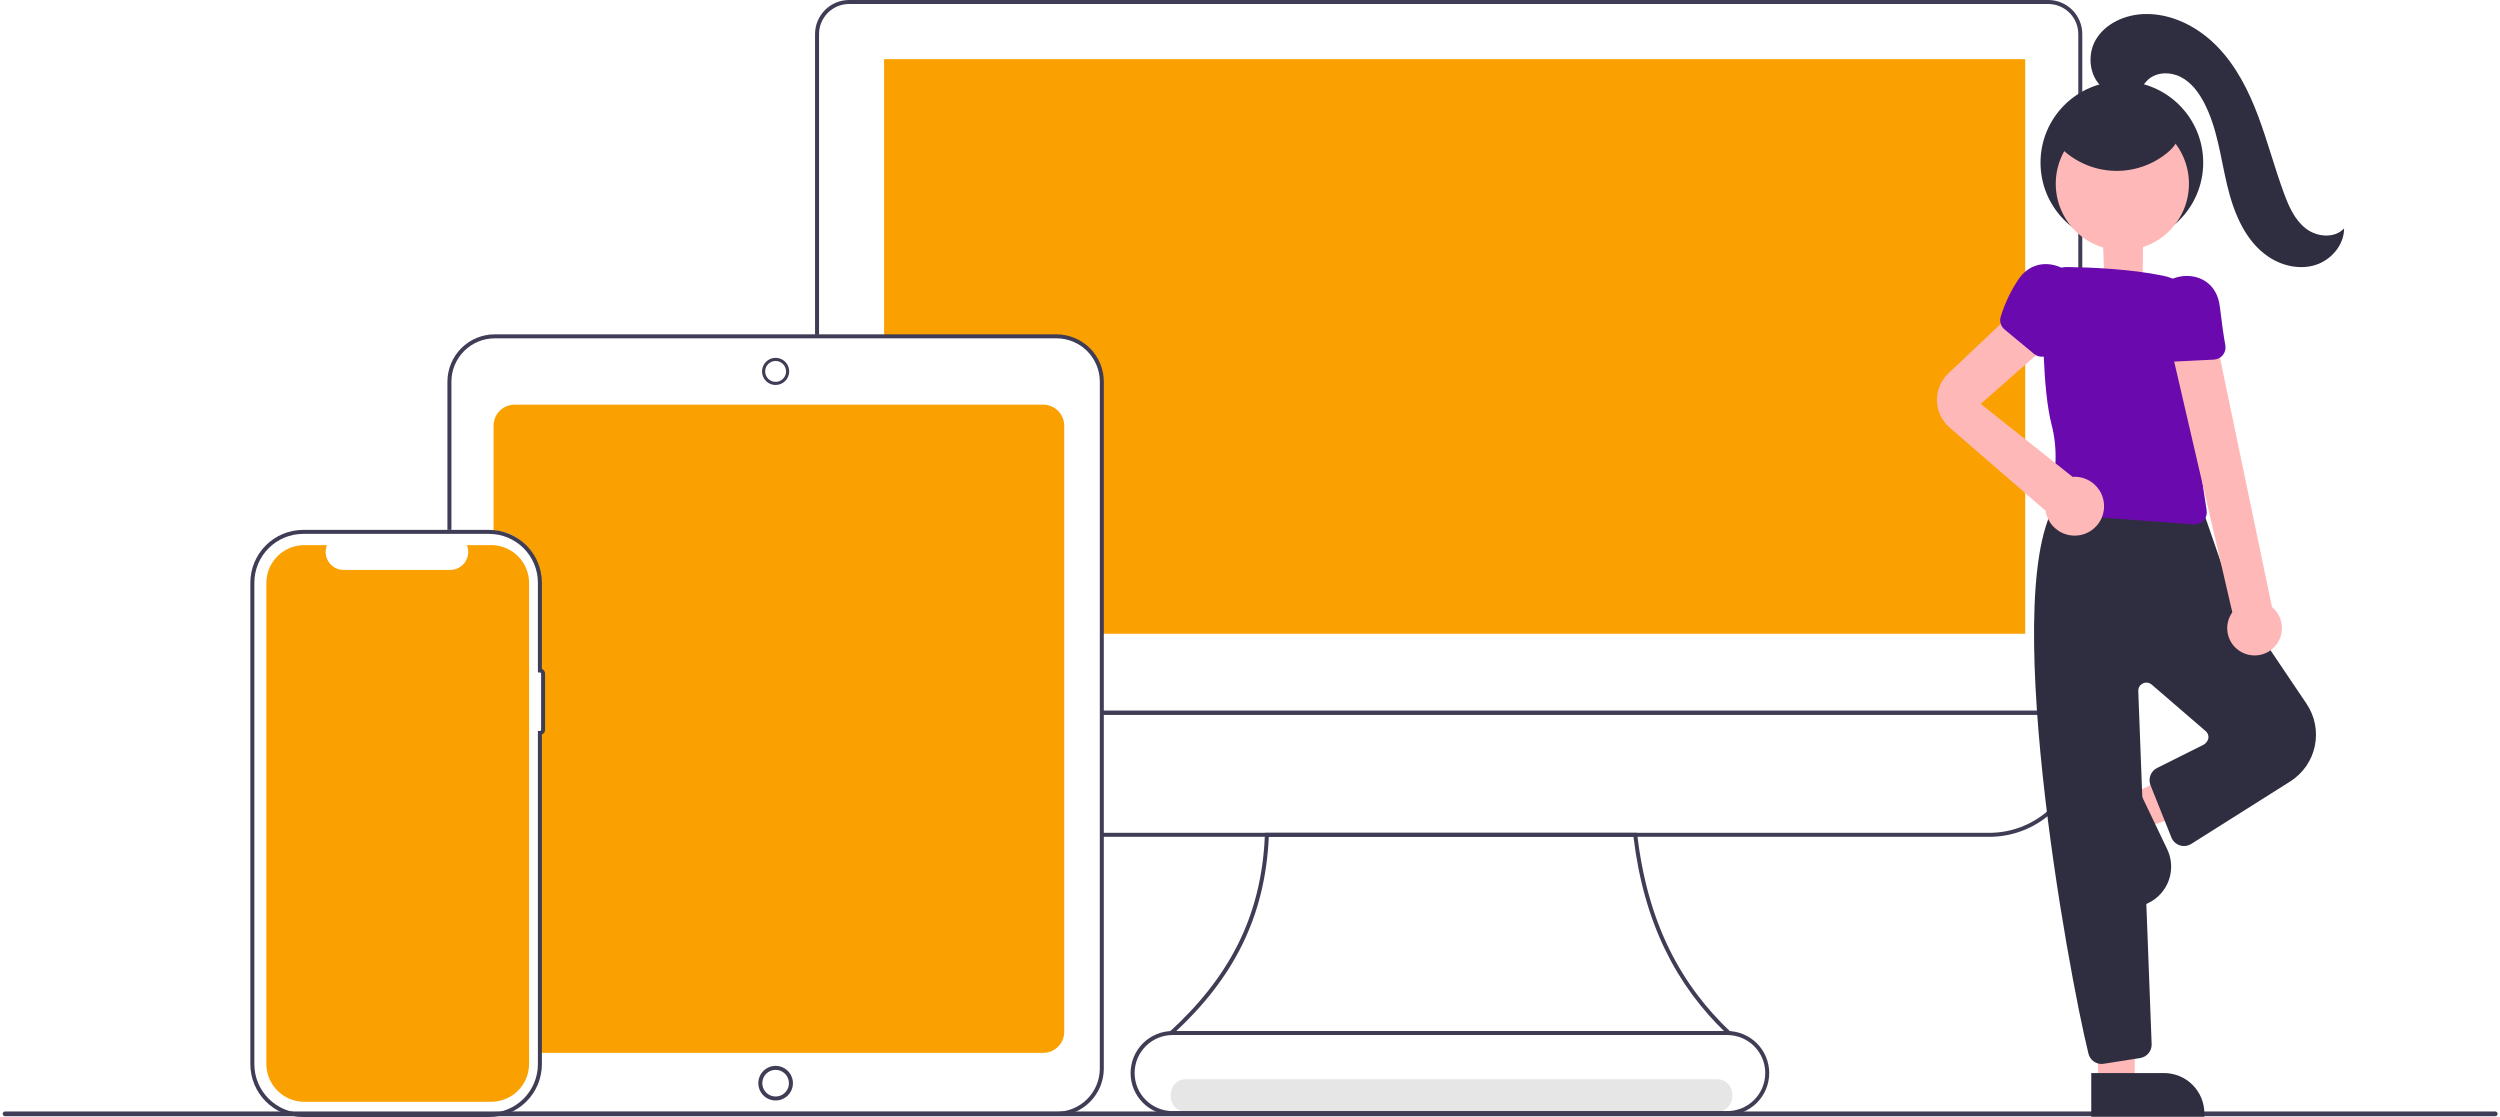 <svg width="922" height="412" viewBox="0 0 922 412" fill="none" xmlns="http://www.w3.org/2000/svg">
<g id="devices_re_dxae" clip-path="url(#clip0)">
<path id="Vector" d="M437.527 410H633.117C640.839 410 640.851 398 633.117 398H437.527C429.805 398 429.792 410 437.527 410Z" fill="#E6E6E6"/>
<path id="Vector_2" d="M384.72 149.231H189.786C187.727 149.234 185.753 150.053 184.297 151.509C182.841 152.965 182.022 154.939 182.019 156.998V195.724C191.743 195.952 198.054 203.976 199.584 213.717V248.823H200.322C200.44 248.824 200.552 248.87 200.635 248.953C200.718 249.036 200.765 249.149 200.765 249.266V267.947C200.765 268.064 200.718 268.177 200.635 268.26C200.552 268.343 200.44 268.39 200.322 268.39H199.584V381.299C199.584 383.78 199.559 388.306 199.559 388.306H384.72C386.779 388.304 388.753 387.485 390.209 386.029C391.665 384.572 392.484 382.598 392.487 380.539V156.998C392.484 154.939 391.665 152.965 390.209 151.509C388.753 150.053 386.779 149.234 384.72 149.231V149.231Z" fill="#FAA000"/>
<path id="Vector_3" d="M746.9 21.81V233.711H405.969V140.415C405.965 136.179 404.28 132.118 401.285 129.122C398.289 126.127 394.228 124.442 389.991 124.438H326.052V21.81H746.9Z" fill="#FAA000"/>
<path id="Vector_4" d="M767.949 263.583H406.35V262.107H766.473V12.552C766.469 9.615 765.301 6.8 763.225 4.724C761.149 2.648 758.334 1.48 755.398 1.477H313.139C310.203 1.48 307.388 2.648 305.311 4.724C303.235 6.8 302.067 9.615 302.064 12.552V123.481H300.587V12.552C300.591 9.224 301.915 6.033 304.268 3.68C306.621 1.327 309.811 0.004 313.139 -4.21875e-06H755.398C758.726 0.004 761.916 1.327 764.269 3.68C766.622 6.033 767.946 9.224 767.949 12.552V263.583Z" fill="#3F3D56"/>
<path id="Vector_5" d="M733.687 308.621H406.35V307.145H733.687C742.379 307.135 750.713 303.678 756.859 297.531C763.005 291.385 766.463 283.051 766.473 274.359V263.583H406.35V262.107H767.949V274.359C767.939 283.443 764.326 292.152 757.903 298.575C751.479 304.998 742.771 308.611 733.687 308.621V308.621Z" fill="#3F3D56"/>
<path id="Vector_6" d="M636.539 380.978C618.291 363.456 606.287 340.593 602.428 308.621H467.939C466.571 338.533 454.643 360.966 433.126 380.899L430.853 380.978C453.052 360.86 465.28 338.262 466.494 307.854L466.522 307.145H603.741L603.818 307.798C607.607 340.311 619.863 363.321 638.56 380.859L636.539 380.978Z" fill="#3F3D56"/>
<path id="Vector_7" d="M389.634 411.524H182.461V410.048H389.634C393.87 410.043 397.931 408.358 400.926 405.363C403.922 402.368 405.606 398.307 405.611 394.071V140.754C405.606 136.519 403.922 132.458 400.926 129.462C397.931 126.467 393.87 124.782 389.634 124.778H182.461C178.225 124.782 174.164 126.467 171.169 129.462C168.174 132.458 166.489 136.519 166.484 140.754V195.422H165.008V140.754C165.013 136.127 166.854 131.691 170.126 128.419C173.398 125.147 177.834 123.306 182.461 123.301H389.634C394.262 123.306 398.698 125.147 401.97 128.419C405.242 131.691 407.083 136.127 407.088 140.754V394.071C407.083 398.698 405.242 403.134 401.97 406.406C398.698 409.678 394.262 411.519 389.634 411.524V411.524Z" fill="#3F3D56"/>
<path id="Vector_8" d="M286.048 141.983C285.058 141.983 284.09 141.689 283.266 141.139C282.443 140.589 281.801 139.807 281.422 138.892C281.043 137.977 280.944 136.971 281.137 135.999C281.33 135.028 281.807 134.136 282.507 133.436C283.208 132.736 284.1 132.259 285.071 132.066C286.042 131.872 287.049 131.972 287.964 132.35C288.878 132.729 289.66 133.371 290.211 134.194C290.761 135.018 291.054 135.986 291.054 136.976C291.053 138.303 290.525 139.576 289.586 140.515C288.648 141.453 287.375 141.981 286.048 141.983V141.983ZM286.048 133.127C285.286 133.127 284.542 133.352 283.909 133.775C283.276 134.198 282.783 134.8 282.491 135.503C282.2 136.206 282.124 136.98 282.272 137.727C282.421 138.474 282.788 139.16 283.326 139.698C283.864 140.236 284.55 140.603 285.297 140.752C286.044 140.9 286.818 140.824 287.521 140.532C288.224 140.241 288.825 139.748 289.248 139.115C289.671 138.482 289.897 137.737 289.897 136.976C289.896 135.955 289.49 134.977 288.768 134.255C288.047 133.534 287.068 133.128 286.048 133.127V133.127Z" fill="#3F3D56"/>
<path id="Vector_9" d="M286.048 405.864C284.784 405.864 283.549 405.49 282.499 404.788C281.448 404.086 280.629 403.088 280.146 401.921C279.662 400.753 279.536 399.469 279.782 398.23C280.029 396.991 280.637 395.852 281.53 394.959C282.424 394.065 283.562 393.457 284.801 393.21C286.041 392.964 287.325 393.09 288.492 393.574C289.66 394.057 290.657 394.876 291.359 395.927C292.061 396.977 292.436 398.212 292.436 399.476C292.434 401.17 291.761 402.793 290.563 403.991C289.365 405.189 287.741 405.863 286.048 405.864V405.864ZM286.048 394.564C285.076 394.564 284.127 394.852 283.319 395.392C282.511 395.932 281.882 396.699 281.51 397.596C281.138 398.494 281.041 399.482 281.23 400.434C281.42 401.387 281.888 402.262 282.575 402.949C283.262 403.636 284.137 404.104 285.09 404.293C286.042 404.483 287.03 404.386 287.928 404.014C288.825 403.642 289.592 403.013 290.132 402.205C290.672 401.397 290.96 400.447 290.96 399.476C290.958 398.174 290.44 396.925 289.519 396.004C288.598 395.084 287.35 394.566 286.048 394.564V394.564Z" fill="#3F3D56"/>
<path id="Vector_10" d="M180.381 411.952H111.801C106.638 411.946 101.688 409.893 98.037 406.242C94.387 402.591 92.333 397.642 92.327 392.479V214.895C92.333 209.732 94.387 204.782 98.037 201.132C101.688 197.481 106.638 195.428 111.801 195.422H180.381C185.544 195.428 190.493 197.481 194.144 201.132C197.795 204.782 199.848 209.732 199.854 214.895V246.674C200.204 246.82 200.502 247.067 200.713 247.382C200.923 247.697 201.035 248.068 201.036 248.447L201.035 269.125C201.035 269.504 200.923 269.874 200.712 270.19C200.502 270.505 200.204 270.751 199.854 270.897V392.479C199.848 397.642 197.794 402.592 194.144 406.242C190.493 409.893 185.543 411.946 180.381 411.952V411.952ZM111.801 196.898C107.029 196.904 102.455 198.802 99.081 202.175C95.707 205.549 93.809 210.123 93.804 214.895V392.479C93.809 397.25 95.707 401.824 99.081 405.198C102.455 408.572 107.029 410.47 111.801 410.475H180.381C185.152 410.47 189.726 408.572 193.1 405.198C196.474 401.825 198.372 397.25 198.377 392.479V269.568H199.116C199.233 269.568 199.346 269.521 199.429 269.438C199.512 269.355 199.559 269.242 199.559 269.125L199.559 248.447C199.559 248.329 199.512 248.216 199.429 248.133C199.346 248.05 199.233 248.003 199.116 248.003H198.377V214.895C198.372 210.123 196.474 205.549 193.1 202.175C189.726 198.802 185.152 196.904 180.381 196.898H111.801Z" fill="#3F3D56"/>
<path id="Vector_11" d="M181.137 201.034H172.185C172.596 202.043 172.753 203.138 172.642 204.223C172.531 205.307 172.155 206.348 171.547 207.252C170.939 208.157 170.118 208.898 169.156 209.411C168.194 209.923 167.12 210.192 166.03 210.192H126.742C125.652 210.192 124.578 209.923 123.616 209.411C122.654 208.898 121.833 208.157 121.225 207.252C120.617 206.348 120.241 205.307 120.13 204.223C120.019 203.138 120.176 202.043 120.587 201.034H112.226C108.516 201.034 104.957 202.508 102.333 205.132C99.709 207.756 98.235 211.314 98.235 215.025V392.349C98.235 396.059 99.709 399.618 102.333 402.242C104.957 404.866 108.516 406.34 112.226 406.34H181.137C184.847 406.34 188.406 404.866 191.03 402.242C193.654 399.618 195.128 396.059 195.128 392.349V215.025C195.128 211.314 193.654 207.756 191.03 205.132C188.406 202.508 184.847 201.034 181.137 201.034V201.034Z" fill="#FAA000"/>
<path id="Vector_12" d="M920.23 411.663H1.879C1.763 411.664 1.649 411.641 1.542 411.597C1.435 411.553 1.338 411.488 1.256 411.407C1.174 411.325 1.109 411.228 1.064 411.121C1.02 411.014 0.997 410.9 0.997 410.784C0.997 410.668 1.02 410.554 1.064 410.447C1.109 410.34 1.174 410.243 1.256 410.161C1.338 410.08 1.435 410.015 1.542 409.971C1.649 409.927 1.763 409.905 1.879 409.905H920.23C920.345 409.905 920.46 409.927 920.567 409.971C920.674 410.015 920.771 410.08 920.853 410.161C920.935 410.243 921 410.34 921.045 410.447C921.089 410.554 921.112 410.668 921.112 410.784C921.112 410.9 921.089 411.014 921.045 411.121C921 411.228 920.935 411.325 920.853 411.407C920.771 411.488 920.674 411.553 920.567 411.597C920.46 411.641 920.345 411.664 920.23 411.663V411.663Z" fill="#3F3D56"/>
<path id="Vector_13" d="M636.995 411.249H432.478C430.441 411.251 428.423 410.851 426.541 410.073C424.658 409.294 422.947 408.152 421.506 406.712C420.065 405.272 418.922 403.563 418.142 401.681C417.362 399.799 416.961 397.781 416.961 395.744C416.961 393.707 417.362 391.69 418.142 389.808C418.922 387.926 420.065 386.216 421.506 384.776C422.947 383.336 424.658 382.194 426.541 381.416C428.423 380.638 430.441 380.238 432.478 380.239H636.995C641.105 380.243 645.046 381.878 647.951 384.785C650.856 387.692 652.488 391.634 652.488 395.744C652.488 399.854 650.856 403.796 647.951 406.703C645.046 409.611 641.105 411.246 636.995 411.249ZM432.478 381.716C428.758 381.716 425.189 383.194 422.559 385.825C419.928 388.456 418.45 392.024 418.45 395.744C418.45 399.465 419.928 403.033 422.559 405.664C425.189 408.295 428.758 409.773 432.478 409.773H636.995C640.716 409.773 644.284 408.295 646.915 405.664C649.546 403.033 651.024 399.465 651.024 395.744C651.024 392.024 649.546 388.456 646.915 385.825C644.284 383.194 640.716 381.716 636.995 381.716H432.478Z" fill="#3F3D56"/>
<path id="Vector_14" d="M785.495 293.196L791.223 305.172L840.14 288.778L831.686 271.103L785.495 293.196Z" fill="#FFB8B8"/>
<path id="Vector_15" d="M791.149 333.586L773.148 295.949L787.689 288.994L799.268 313.201C800.971 316.763 801.19 320.856 799.876 324.579C798.562 328.302 795.823 331.351 792.261 333.054L791.149 333.586V333.586Z" fill="#2F2E41"/>
<path id="Vector_16" d="M773.964 400.141L787.231 399.693L787.789 348.049L772.237 348.967L773.964 400.141Z" fill="#FFB8B8"/>
<path id="Vector_17" d="M776.727 123.092L789.994 122.644L790.552 71L775 71.918L776.727 123.092Z" fill="#FFB8B8"/>
<path id="Vector_18" d="M812.974 411.857H771.253V395.738H798.087C802.035 395.738 805.822 397.306 808.614 400.098C811.406 402.89 812.974 406.676 812.974 410.625V411.857V411.857Z" fill="#2F2E41"/>
<path id="Vector_19" d="M775.055 392.383C773.943 392.383 772.862 392.01 771.987 391.324C771.111 390.637 770.491 389.677 770.225 388.597C762.957 359.396 735.914 212.264 759.828 183.367L760.036 183.115L760.353 183.035C762.032 182.61 793.678 172.812 812.247 188.105L812.464 188.284L822.798 218.199L850.657 259.554C852.182 261.818 853.238 264.366 853.761 267.046C854.284 269.727 854.263 272.484 853.7 275.157C853.138 277.829 852.045 280.361 850.485 282.602C848.926 284.844 846.933 286.75 844.624 288.207L808.042 311.293C807.158 311.826 806.131 312.074 805.101 312.001C804.071 311.929 803.089 311.54 802.289 310.888C801.617 310.331 801.1 309.611 800.788 308.796L793.1 289.576C792.642 288.411 792.634 287.116 793.079 285.946C793.524 284.775 794.39 283.813 795.507 283.247L812.646 274.677C813.115 274.418 813.522 274.06 813.838 273.628C814.155 273.195 814.372 272.699 814.476 272.173C814.523 271.698 814.454 271.218 814.274 270.775C814.095 270.332 813.811 269.94 813.447 269.63L793.552 252.479C793.109 252.097 792.565 251.853 791.986 251.777C791.407 251.7 790.818 251.794 790.292 252.048C789.766 252.301 789.325 252.702 789.023 253.203C788.722 253.703 788.573 254.28 788.595 254.864L793.527 385.067C793.573 386.289 793.169 387.486 792.392 388.431C791.615 389.376 790.519 390.003 789.31 390.195L775.854 392.319C775.59 392.362 775.323 392.383 775.055 392.383Z" fill="#2F2E41"/>
<path id="Vector_20" d="M809.376 193.413C809.264 193.413 809.15 193.408 809.037 193.4L759.421 189.725C758.732 189.675 758.064 189.467 757.469 189.117C756.874 188.767 756.367 188.284 755.988 187.707C755.61 187.129 755.369 186.472 755.286 185.787C755.202 185.101 755.278 184.406 755.507 183.754C758.559 174.955 758.933 165.448 756.583 156.436C753.351 143.694 753.275 120.003 753.517 107.015C753.572 104.813 754.455 102.713 755.99 101.134C757.525 99.554 759.599 98.611 761.798 98.493L761.798 98.476L762.798 98.488C770.881 98.601 785.714 99.178 797.851 101.703C801.942 102.55 805.622 104.764 808.287 107.981C810.951 111.198 812.441 115.226 812.511 119.403C812.786 131.461 812.826 147.782 811.458 157.06C810.303 164.887 812.436 179.918 813.809 188.182C813.915 188.825 813.881 189.484 813.707 190.113C813.533 190.742 813.225 191.325 812.803 191.823C812.381 192.32 811.856 192.72 811.265 192.995C810.673 193.269 810.029 193.412 809.376 193.413H809.376Z" fill="#6A09AD"/>
<path id="Vector_21" d="M827.089 240.71C825.767 240.077 824.6 239.162 823.67 238.029C822.74 236.897 822.07 235.574 821.707 234.154C821.344 232.734 821.296 231.252 821.568 229.812C821.839 228.371 822.423 227.008 823.278 225.818L800.363 127H817.687L837.912 223.871C839.816 225.44 841.078 227.653 841.459 230.091C841.84 232.529 841.314 235.022 839.98 237.098C838.646 239.173 836.597 240.688 834.221 241.353C831.845 242.019 829.307 241.79 827.089 240.71H827.089Z" fill="#FFB8B8"/>
<path id="Vector_22" d="M718.559 137.705L745.994 111.752L756.33 126.222L730.49 148.961L764.377 175.872C764.622 175.855 764.866 175.834 765.115 175.834C767.201 175.832 769.242 176.431 770.996 177.559C772.75 178.687 774.142 180.296 775.005 182.195C775.868 184.093 776.166 186.2 775.863 188.263C775.561 190.326 774.67 192.258 773.298 193.828C771.925 195.399 770.13 196.54 768.126 197.117C766.122 197.693 763.994 197.68 761.997 197.079C760.001 196.478 758.219 195.314 756.867 193.727C755.514 192.14 754.647 190.197 754.37 188.13L754.263 188.237L718.993 157.671C717.572 156.438 716.424 154.922 715.624 153.219C714.823 151.517 714.389 149.665 714.348 147.784C714.307 145.903 714.661 144.035 715.386 142.299C716.111 140.563 717.192 138.998 718.559 137.705V137.705Z" fill="#FFB8B8"/>
<path id="Vector_23" d="M802.188 133.332C801.34 133.335 800.509 133.096 799.791 132.644C799.073 132.192 798.499 131.545 798.136 130.778C795.95 126.163 794.445 121.255 793.668 116.208C792.478 107.964 798.21 103.06 804.04 101.991C809.711 100.952 816.618 103.445 818.383 111.374C818.531 112.045 818.646 112.723 818.725 113.406C819.432 119.417 820.098 124.092 820.703 127.302C820.821 127.933 820.804 128.582 820.65 129.206C820.497 129.829 820.212 130.413 819.814 130.917C819.416 131.421 818.915 131.834 818.344 132.128C817.773 132.422 817.146 132.591 816.504 132.622L802.418 133.326C802.341 133.33 802.265 133.332 802.188 133.332Z" fill="#6A09AD"/>
<path id="Vector_24" d="M782.544 89.981C799.112 89.981 812.544 76.55 812.544 59.981C812.544 43.413 799.112 29.982 782.544 29.982C765.975 29.982 752.544 43.413 752.544 59.981C752.544 76.55 765.975 89.981 782.544 89.981Z" fill="#2F2E41"/>
<path id="Vector_25" d="M782.725 92.33C796.29 92.33 807.286 81.334 807.286 67.769C807.286 54.204 796.29 43.208 782.725 43.208C769.16 43.208 758.164 54.204 758.164 67.769C758.164 81.334 769.16 92.33 782.725 92.33Z" fill="#FFB8B8"/>
<path id="Vector_26" d="M739.132 121.379C738.505 120.808 738.053 120.07 737.83 119.252C737.606 118.434 737.62 117.569 737.87 116.758C739.376 111.879 741.583 107.244 744.42 102.998C749.113 96.116 756.653 96.374 761.672 99.525C766.555 102.59 769.963 109.094 765.907 116.133C765.563 116.728 765.189 117.305 764.786 117.862C761.246 122.771 758.578 126.667 756.856 129.443C756.517 129.988 756.065 130.455 755.531 130.811C754.996 131.167 754.392 131.404 753.758 131.507C753.124 131.61 752.475 131.576 751.856 131.407C751.236 131.238 750.66 130.938 750.166 130.528L739.305 121.53C739.246 121.481 739.188 121.431 739.132 121.379Z" fill="#6A09AD"/>
<path id="Vector_27" d="M776.717 33.189C770.68 29.587 769.373 20.617 772.969 14.577C776.566 8.537 783.834 5.386 790.861 5.179C800.898 4.882 810.591 9.88 817.617 17.054C824.643 24.228 829.279 33.411 832.811 42.81C836.344 52.21 838.88 61.958 842.361 71.377C844.148 76.21 846.347 81.173 850.434 84.311C854.52 87.45 861.016 88.016 864.51 84.228C864.497 90.289 859.85 95.799 854.087 97.676C848.323 99.552 841.804 98.135 836.751 94.787C827.987 88.978 823.755 78.376 821.336 68.143C818.917 57.91 817.726 47.188 812.862 37.865C810.847 34.002 808.086 30.333 804.201 28.363C800.315 26.392 795.139 26.521 792.014 29.556C790.566 30.962 789.629 32.879 787.986 34.051C786.947 34.701 785.772 35.105 784.553 35.232C783.333 35.359 782.101 35.206 780.95 34.783C778.657 33.921 776.511 32.71 774.588 31.194" fill="#2F2E41"/>
<path id="Vector_28" d="M757.075 51.174C759.442 54.356 762.428 57.027 765.855 59.024C769.282 61.022 773.077 62.304 777.013 62.796C780.949 63.287 784.943 62.976 788.755 61.883C792.568 60.789 796.119 58.934 799.196 56.431C801.581 54.491 803.796 51.817 803.646 48.746C803.493 45.601 800.922 43.131 798.297 41.391C791.392 36.852 783.087 34.944 774.893 36.014C770.218 36.642 765.529 38.346 762.219 41.706C758.908 45.066 757.258 50.291 758.966 54.688" fill="#2F2E41"/>
</g>
<defs>
<clipPath id="clip0">
<rect width="922" height="412" fill="white"/>
</clipPath>
</defs>
</svg>
